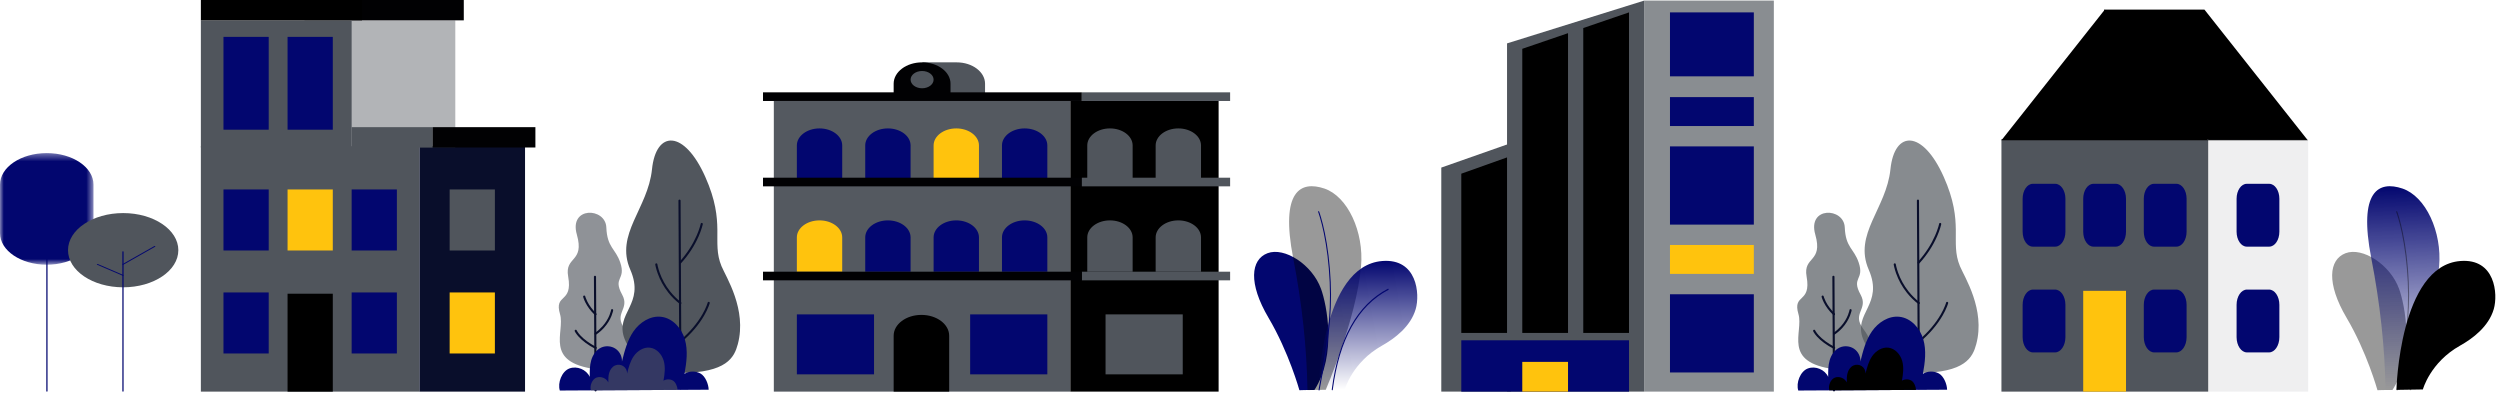 <svg width="333" height="53" viewBox="0 0 333 53" fill="none" xmlns="http://www.w3.org/2000/svg">
<mask id="mask0_1413_8032" style="mask-type:alpha" maskUnits="userSpaceOnUse" x="0" y="20" width="13" height="16">
<path fill-rule="evenodd" clip-rule="evenodd" d="M0 20.392H12.452V35.261H0V20.392Z" fill="white"/>
</mask>
<g mask="url(#mask0_1413_8032)">
<path fill-rule="evenodd" clip-rule="evenodd" d="M6.226 35.261C2.787 35.261 0 33.381 0 31.062V24.591C0 22.272 2.787 20.392 6.226 20.392C9.664 20.392 12.452 22.272 12.452 24.591V31.062C12.452 33.381 9.664 35.261 6.226 35.261Z" fill="#02066F"/>
</g>
<path fill-rule="evenodd" clip-rule="evenodd" d="M23.755 33.325C23.755 36.056 20.465 38.269 16.407 38.269C12.35 38.269 9.06 36.056 9.06 33.325C9.06 30.595 12.35 28.382 16.407 28.382C20.465 28.382 23.755 30.595 23.755 33.325Z" fill="#50555C"/>
<path fill-rule="evenodd" clip-rule="evenodd" d="M6.249 52.164C6.203 52.164 6.166 52.139 6.166 52.107V25.18C6.166 25.149 6.203 25.124 6.249 25.124C6.296 25.124 6.333 25.149 6.333 25.18V52.107C6.333 52.139 6.296 52.164 6.249 52.164Z" fill="#02066F"/>
<path fill-rule="evenodd" clip-rule="evenodd" d="M16.38 52.164C16.333 52.164 16.296 52.138 16.296 52.107V33.532C16.296 33.501 16.333 33.475 16.38 33.475C16.426 33.475 16.463 33.501 16.463 33.532V52.107C16.463 52.138 16.426 52.164 16.38 52.164Z" fill="#02066F"/>
<path fill-rule="evenodd" clip-rule="evenodd" d="M6.249 28.195C6.232 28.195 6.215 28.192 6.2 28.184C6.163 28.166 6.155 28.131 6.182 28.106L10.134 24.473C10.161 24.448 10.213 24.443 10.251 24.461C10.288 24.479 10.296 24.515 10.269 24.54L6.317 28.172C6.301 28.187 6.275 28.195 6.249 28.195Z" fill="#02066F"/>
<path fill-rule="evenodd" clip-rule="evenodd" d="M6.249 30.33C6.229 30.33 6.208 30.325 6.192 30.315L2.296 27.88C2.262 27.859 2.26 27.824 2.292 27.801C2.323 27.778 2.376 27.777 2.41 27.798L6.306 30.233C6.34 30.254 6.342 30.29 6.31 30.312C6.294 30.324 6.271 30.33 6.249 30.33Z" fill="#02066F"/>
<path fill-rule="evenodd" clip-rule="evenodd" d="M16.379 35.273C16.355 35.273 16.332 35.266 16.315 35.253C16.286 35.229 16.291 35.193 16.326 35.173L20.556 32.777C20.592 32.757 20.644 32.76 20.674 32.784C20.703 32.808 20.699 32.844 20.663 32.864L16.433 35.26C16.417 35.269 16.398 35.273 16.379 35.273Z" fill="#02066F"/>
<path fill-rule="evenodd" clip-rule="evenodd" d="M16.378 36.734C16.363 36.734 16.347 36.731 16.333 36.725L12.939 35.265C12.9 35.248 12.889 35.213 12.914 35.187C12.939 35.16 12.991 35.153 13.03 35.17L16.424 36.629C16.463 36.646 16.475 36.681 16.45 36.707C16.433 36.724 16.406 36.734 16.378 36.734Z" fill="#02066F"/>
<path d="M55.876 19.477H26.755V52.164H55.876V19.477Z" fill="#50555C"/>
<path d="M69.935 19.477H55.876V52.164H69.935V19.477Z" fill="#090E2B"/>
<path d="M44.328 39.123H38.303V52.163H44.328V39.123Z" fill="black"/>
<path d="M35.792 38.954H29.767V47.083H35.792V38.954Z" fill="#02066F"/>
<path d="M35.792 25.235H29.767V33.365H35.792V25.235Z" fill="#02066F"/>
<path d="M52.864 38.954H46.839V47.083H52.864V38.954Z" fill="#02066F"/>
<path d="M52.864 25.235H46.839V33.365H52.864V25.235Z" fill="#02066F"/>
<path d="M44.328 25.235H38.303V33.365H44.328V25.235Z" fill="#FFC30D"/>
<path d="M65.918 25.235H59.893V33.365H65.918V25.235Z" fill="#50555C"/>
<path d="M65.918 38.954H59.893V47.083H65.918V38.954Z" fill="#FFC30D"/>
<path d="M42.894 11.008H39.736C38.945 11.008 38.303 11.873 38.303 12.94V17.206C38.303 18.273 38.945 19.138 39.736 19.138H42.894C43.686 19.138 44.328 18.273 44.328 17.206V12.94C44.328 11.873 43.686 11.008 42.894 11.008Z" fill="#50555C"/>
<path d="M60.646 2.71H40.562V19.646H60.646V2.71Z" fill="#50555C" fill-opacity="0.44"/>
<path d="M46.838 2.71H26.755V19.646H46.838V2.71Z" fill="#50555C"/>
<path d="M35.792 4.912H29.767V17.275H35.792V4.912Z" fill="#02066F"/>
<path d="M44.328 4.912H38.303V17.275H44.328V4.912Z" fill="#02066F"/>
<path d="M61.776 0H46.839V2.71H61.776V0Z" fill="#010103"/>
<path d="M57.633 16.937H46.839V19.646H57.633V16.937Z" fill="#50555C"/>
<path d="M71.315 16.937H57.633V19.646H71.315V16.937Z" fill="#010103"/>
<path d="M48.219 0H26.755V2.71H48.219V0Z" fill="black"/>
<path fill-rule="evenodd" clip-rule="evenodd" d="M83.222 43.8C81.657 41.725 83.945 41.209 82.873 39.252C81.573 36.882 83.423 37.349 82.615 34.961C81.975 33.072 80.875 32.996 80.764 30.299C80.652 27.601 75.758 27.475 76.835 31.24C77.912 35.005 75.186 34.092 75.679 36.828C76.338 40.487 73.763 39.034 74.595 41.848C75.303 44.242 72.356 48.276 79.413 49.181C85.688 48.829 84.787 45.875 83.222 43.8Z" fill="#50555C" fill-opacity="0.64"/>
<path d="M77.785 39.37C77.859 39.353 77.933 39.397 77.953 39.469L77.96 39.497C77.962 39.504 77.964 39.511 77.967 39.521C77.978 39.56 77.993 39.607 78.011 39.66C78.065 39.812 78.137 39.983 78.231 40.169C78.501 40.701 78.891 41.239 79.423 41.749C79.479 41.803 79.481 41.892 79.426 41.948C79.372 42.004 79.282 42.005 79.225 41.952C78.67 41.419 78.261 40.856 77.978 40.296C77.878 40.099 77.801 39.916 77.743 39.752C77.725 39.701 77.71 39.654 77.698 39.613L77.689 39.582C77.684 39.562 77.68 39.548 77.678 39.539C77.661 39.463 77.709 39.387 77.785 39.37Z" fill="#090E2B"/>
<path d="M76.633 43.931C76.703 43.902 76.783 43.934 76.815 44.001L76.821 44.014C76.823 44.019 76.827 44.027 76.832 44.037L76.837 44.047C76.857 44.085 76.882 44.129 76.914 44.179C77.007 44.326 77.133 44.492 77.298 44.671C77.775 45.189 78.467 45.714 79.413 46.212C79.483 46.248 79.509 46.333 79.472 46.402C79.436 46.471 79.35 46.497 79.28 46.461C78.305 45.948 77.588 45.404 77.089 44.861C76.912 44.669 76.775 44.49 76.674 44.329C76.641 44.277 76.613 44.23 76.591 44.188L76.585 44.176C76.57 44.148 76.561 44.127 76.556 44.115C76.526 44.043 76.56 43.961 76.633 43.931Z" fill="#090E2B"/>
<path d="M81.393 41.291C81.405 41.215 81.477 41.162 81.555 41.173C81.632 41.185 81.686 41.257 81.674 41.334L81.671 41.351C81.669 41.361 81.667 41.374 81.663 41.39L81.657 41.42C81.649 41.456 81.64 41.496 81.629 41.539C81.588 41.698 81.531 41.874 81.455 42.063C81.239 42.602 80.917 43.14 80.466 43.644C80.166 43.98 79.818 44.288 79.418 44.564C79.354 44.609 79.265 44.593 79.221 44.529C79.176 44.465 79.192 44.377 79.256 44.333C79.637 44.07 79.969 43.776 80.254 43.457C80.681 42.979 80.987 42.468 81.191 41.959C81.262 41.781 81.316 41.617 81.354 41.469C81.367 41.419 81.377 41.373 81.385 41.335L81.39 41.312C81.391 41.304 81.392 41.298 81.393 41.294L81.393 41.291Z" fill="#090E2B"/>
<path fill-rule="evenodd" clip-rule="evenodd" d="M96.106 35.459C94.732 32.154 96.731 29.805 93.939 23.547C91.148 17.288 87.389 17.287 86.845 22.552C86.302 27.818 81.887 31.183 83.955 35.922C85.988 40.58 81.831 41.696 83.199 45.15C84.938 49.541 90.619 49.678 90.619 49.678C96.806 49.645 97.801 47.612 98.275 45.849C99.517 41.223 96.698 36.885 96.106 35.459Z" fill="#50555C" fill-opacity="0.99"/>
<path d="M93.332 29.807C93.347 29.73 93.421 29.68 93.498 29.695C93.575 29.71 93.625 29.784 93.611 29.86L93.606 29.88C93.602 29.899 93.596 29.926 93.588 29.959L93.583 29.98C93.56 30.075 93.531 30.185 93.493 30.309C93.388 30.661 93.245 31.055 93.059 31.48C92.528 32.692 91.758 33.917 90.705 35.078C90.653 35.136 90.563 35.141 90.505 35.089C90.446 35.037 90.442 34.948 90.494 34.89C91.526 33.752 92.28 32.553 92.799 31.367C92.975 30.966 93.111 30.594 93.212 30.261L93.222 30.229C93.257 30.11 93.286 30.004 93.308 29.914L93.314 29.888C93.317 29.876 93.319 29.864 93.322 29.853L93.33 29.816C93.331 29.812 93.332 29.809 93.332 29.807Z" fill="#090E2B"/>
<path d="M94.26 40.312C94.279 40.236 94.356 40.191 94.432 40.21C94.508 40.229 94.554 40.305 94.535 40.381L94.531 40.395C94.525 40.416 94.517 40.444 94.505 40.481L94.498 40.502C94.468 40.598 94.428 40.709 94.379 40.833C94.24 41.186 94.052 41.581 93.806 42.007C93.108 43.221 92.096 44.447 90.714 45.609C90.654 45.659 90.564 45.652 90.514 45.593C90.463 45.533 90.47 45.444 90.53 45.394C91.887 44.254 92.877 43.053 93.56 41.867C93.798 41.453 93.981 41.071 94.115 40.73C94.159 40.619 94.195 40.52 94.222 40.434L94.228 40.417C94.237 40.391 94.244 40.367 94.25 40.347L94.259 40.315L94.26 40.312Z" fill="#090E2B"/>
<path d="M87.403 35.078C87.478 35.068 87.548 35.118 87.562 35.192L87.566 35.217L87.569 35.234C87.571 35.246 87.574 35.26 87.576 35.275C87.588 35.34 87.605 35.417 87.625 35.503C87.683 35.749 87.763 36.025 87.87 36.322C88.175 37.171 88.627 38.02 89.254 38.811C89.673 39.339 90.159 39.824 90.715 40.256C90.776 40.304 90.787 40.392 90.739 40.453C90.691 40.515 90.601 40.526 90.54 40.478C89.966 40.032 89.464 39.531 89.031 38.985C88.383 38.169 87.917 37.293 87.603 36.416C87.492 36.109 87.409 35.824 87.348 35.567C87.327 35.476 87.31 35.396 87.297 35.326L87.29 35.286C87.286 35.264 87.284 35.248 87.282 35.238C87.271 35.161 87.325 35.089 87.403 35.078Z" fill="#090E2B"/>
<path d="M79.251 36.73C79.328 36.73 79.39 36.789 79.394 36.863L79.394 36.87L79.471 51.996C79.471 52.074 79.408 52.138 79.33 52.138C79.254 52.138 79.191 52.079 79.187 52.005L79.187 51.998L79.11 36.872C79.11 36.794 79.173 36.73 79.251 36.73Z" fill="#090E2B"/>
<path d="M90.51 26.585C90.587 26.584 90.649 26.643 90.653 26.718L90.653 26.725L90.78 51.719C90.78 51.797 90.717 51.86 90.639 51.86C90.563 51.861 90.5 51.802 90.496 51.727L90.496 51.72L90.369 26.726C90.369 26.648 90.432 26.585 90.51 26.585Z" fill="#090E2B"/>
<path fill-rule="evenodd" clip-rule="evenodd" d="M74.569 52.021C74.661 52.008 74.763 52.03 74.854 52.017L94.394 51.911C94.381 51.174 93.952 50.107 93.301 49.749C92.65 49.392 91.808 49.408 91.172 49.789C91.452 48.274 91.653 46.691 91.225 45.21C90.799 43.729 89.599 42.37 88.056 42.195C86.61 42.032 85.211 42.941 84.385 44.13C83.559 45.32 83.193 46.757 82.843 48.158C82.88 47.496 82.546 46.825 81.993 46.452C81.441 46.079 80.689 46.017 80.082 46.294C79.404 46.603 78.955 47.282 78.749 47.994C78.543 48.706 78.548 49.459 78.554 50.199C78.113 49.222 76.851 48.701 75.843 49.08C74.834 49.46 74.247 51 74.569 52.021Z" fill="#02066F"/>
<path fill-rule="evenodd" clip-rule="evenodd" d="M78.709 51.999C78.762 51.991 78.822 52.004 78.875 51.996L90.25 51.935C90.243 51.508 89.992 50.89 89.614 50.683C89.235 50.477 88.745 50.486 88.374 50.706C88.538 49.829 88.654 48.912 88.406 48.054C88.157 47.197 87.458 46.41 86.56 46.309C85.719 46.214 84.904 46.74 84.423 47.429C83.942 48.118 83.73 48.95 83.525 49.762C83.547 49.378 83.353 48.99 83.031 48.774C82.709 48.558 82.272 48.521 81.918 48.682C81.523 48.861 81.262 49.254 81.142 49.666C81.023 50.079 81.025 50.515 81.028 50.943C80.772 50.378 80.037 50.076 79.45 50.296C78.863 50.516 78.521 51.407 78.709 51.999Z" fill="#50555C" fill-opacity="0.64"/>
<path fill-rule="evenodd" clip-rule="evenodd" d="M127.427 8.306C129.516 8.306 131.209 9.579 131.209 11.149V12.57H123.646V11.149C123.646 10.612 122.545 8.735 122.889 8.306H127.427Z" fill="#50555C"/>
<path d="M142.571 13.45H103.074V52.163H142.571V13.45Z" fill="#50555C" fill-opacity="0.97"/>
<path d="M162.319 13.45H142.571V52.163H162.319V13.45Z" fill="black"/>
<path fill-rule="evenodd" clip-rule="evenodd" d="M109.161 17.105C110.83 17.105 112.182 18.12 112.182 19.372V23.94H106.141V19.372C106.141 18.12 107.493 17.105 109.161 17.105Z" fill="#02066F"/>
<path fill-rule="evenodd" clip-rule="evenodd" d="M109.161 29.355C110.83 29.355 112.182 30.37 112.182 31.622V36.191H106.141V31.622C106.141 30.37 107.493 29.355 109.161 29.355Z" fill="#FFC30D"/>
<path fill-rule="evenodd" clip-rule="evenodd" d="M127.377 17.105C129.045 17.105 130.398 18.12 130.398 19.372V23.94H124.356V19.372C124.356 18.12 125.708 17.105 127.377 17.105Z" fill="#FFC30D"/>
<path fill-rule="evenodd" clip-rule="evenodd" d="M147.846 17.105C149.515 17.105 150.867 18.12 150.867 19.372V23.94H144.825V19.372C144.825 18.12 146.178 17.105 147.846 17.105Z" fill="#50555C"/>
<path fill-rule="evenodd" clip-rule="evenodd" d="M147.846 29.355C149.515 29.355 150.867 30.37 150.867 31.622V36.191H144.825V31.622C144.825 30.37 146.178 29.355 147.846 29.355Z" fill="#50555C"/>
<path fill-rule="evenodd" clip-rule="evenodd" d="M127.377 29.355C129.045 29.355 130.398 30.37 130.398 31.622V36.191H124.356V31.622C124.356 30.37 125.708 29.355 127.377 29.355Z" fill="#02066F"/>
<path fill-rule="evenodd" clip-rule="evenodd" d="M118.269 17.105C119.937 17.105 121.29 18.12 121.29 19.372V23.94H115.248V19.372C115.248 18.12 116.601 17.105 118.269 17.105Z" fill="#02066F"/>
<path fill-rule="evenodd" clip-rule="evenodd" d="M118.269 29.355C119.937 29.355 121.29 30.37 121.29 31.622V36.191H115.248V31.622C115.248 30.37 116.601 29.355 118.269 29.355Z" fill="#02066F"/>
<path fill-rule="evenodd" clip-rule="evenodd" d="M136.484 17.105C138.153 17.105 139.505 18.12 139.505 19.372V23.94H133.463V19.372C133.463 18.12 134.816 17.105 136.484 17.105Z" fill="#02066F"/>
<path fill-rule="evenodd" clip-rule="evenodd" d="M156.954 17.105C158.622 17.105 159.975 18.12 159.975 19.372V23.94H153.933V19.372C153.933 18.12 155.286 17.105 156.954 17.105Z" fill="#50555C"/>
<path fill-rule="evenodd" clip-rule="evenodd" d="M156.954 29.355C158.622 29.355 159.975 30.37 159.975 31.622V36.191H153.933V31.622C153.933 30.37 155.286 29.355 156.954 29.355Z" fill="#50555C"/>
<path fill-rule="evenodd" clip-rule="evenodd" d="M136.484 29.355C138.153 29.355 139.505 30.37 139.505 31.622V36.191H133.463V31.622C133.463 30.37 134.816 29.355 136.484 29.355Z" fill="#02066F"/>
<path d="M144.104 23.67H101.632V24.821H144.104V23.67Z" fill="#010103"/>
<path d="M144.104 12.299H101.632V13.45H144.104V12.299Z" fill="#010103"/>
<path d="M163.852 12.299H144.104V13.45H163.852V12.299Z" fill="#50555C"/>
<path d="M163.852 23.67H144.104V24.821H163.852V23.67Z" fill="#50555C"/>
<path d="M163.852 36.19H144.104V37.341H163.852V36.19Z" fill="#50555C"/>
<path d="M144.104 36.19H101.632V37.341H144.104V36.19Z" fill="#010103"/>
<path fill-rule="evenodd" clip-rule="evenodd" d="M122.823 8.306C124.914 8.306 126.61 9.579 126.61 11.149V12.57H119.035V11.149C119.035 9.579 120.731 8.306 122.823 8.306Z" fill="#010103"/>
<path fill-rule="evenodd" clip-rule="evenodd" d="M122.732 41.944C124.774 41.944 126.43 43.186 126.43 44.718V52.163H119.035V44.718C119.035 43.186 120.691 41.944 122.732 41.944Z" fill="black"/>
<path d="M122.823 11.758C123.67 11.758 124.356 11.243 124.356 10.607C124.356 9.972 123.67 9.457 122.823 9.457C121.976 9.457 121.29 9.972 121.29 10.607C121.29 11.243 121.976 11.758 122.823 11.758Z" fill="#50555C"/>
<path d="M116.421 41.876H106.141V49.863H116.421V41.876Z" fill="#02066F"/>
<path d="M139.505 41.876H129.225V49.863H139.505V41.876Z" fill="#02066F"/>
<path d="M157.54 41.876H147.26V49.863H157.54V41.876Z" fill="#50555C"/>
<path fill-rule="evenodd" clip-rule="evenodd" d="M173.08 51.977C173.08 51.977 171.685 46.932 168.972 42.339C166.258 37.745 166.592 34.579 168.832 33.727C171.073 32.874 174.774 35.214 175.96 38.477C176.727 40.586 178.08 47.277 175.084 51.943C174.206 51.928 173.08 51.977 173.08 51.977Z" fill="#02066F"/>
<path fill-rule="evenodd" clip-rule="evenodd" d="M172.257 34.401C170.495 25.358 173.271 24.065 176.396 25.11C179.521 26.155 181.693 30.899 181.293 35.473C180.682 42.455 176.592 51.917 176.592 51.917L174.156 51.959C174.064 46.283 173.431 40.43 172.257 34.401Z" fill="black" fill-opacity="0.4"/>
<path d="M175.612 28.128C175.646 28.109 175.686 28.125 175.704 28.166L175.707 28.174L175.72 28.209L175.731 28.24C175.743 28.273 175.756 28.311 175.771 28.353L175.784 28.392C175.832 28.534 175.884 28.699 175.94 28.888L175.96 28.955C176.129 29.531 176.3 30.208 176.461 30.985C176.859 32.894 177.141 35.093 177.254 37.571C177.356 39.818 177.266 41.979 176.988 44.392L176.974 44.514C176.738 46.519 176.392 48.609 175.768 51.953C175.759 51.999 175.721 52.028 175.683 52.017C175.646 52.006 175.622 51.959 175.631 51.912L175.687 51.609C176.288 48.379 176.621 46.342 176.849 44.366C177.126 41.965 177.215 39.815 177.114 37.58C177.001 35.114 176.72 32.925 176.325 31.027C176.162 30.241 175.989 29.558 175.818 28.98L175.808 28.947C175.748 28.742 175.691 28.567 175.641 28.419L175.621 28.361C175.612 28.334 175.603 28.309 175.595 28.287L175.579 28.244C175.562 28.2 175.577 28.149 175.612 28.128Z" fill="#02066F"/>
<path fill-rule="evenodd" clip-rule="evenodd" d="M184.115 34.767C188.775 34.393 189.149 39.177 188.576 41.159C187.899 43.497 185.783 45.085 184.087 46.035C180.097 48.272 179.13 51.874 179.13 51.874L175.606 51.934C175.606 51.934 176.011 35.417 184.115 34.767Z" fill="url(#paint0_linear_1413_8032)"/>
<path d="M184.872 38.455C184.908 38.437 184.949 38.457 184.965 38.501C184.98 38.546 184.964 38.597 184.928 38.615C180.883 40.737 178.415 45.167 177.525 51.917C177.519 51.964 177.483 51.996 177.445 51.988C177.406 51.98 177.38 51.935 177.387 51.888C178.284 45.084 180.78 40.602 184.872 38.455Z" fill="#02066F"/>
<path fill-rule="evenodd" clip-rule="evenodd" d="M191.98 22.322L201.245 19.066V52.163H191.98V22.322Z" fill="#50555C"/>
<path fill-rule="evenodd" clip-rule="evenodd" d="M200.737 5.779L219.014 0.076V52.163H200.737V5.779Z" fill="#50555C"/>
<path fill-rule="evenodd" clip-rule="evenodd" d="M219.014 0.076H236.275V52.163H219.014V0.076Z" fill="#50555C" fill-opacity="0.67"/>
<path d="M216.983 45.327H194.645V52.164H216.983V45.327Z" fill="#02066F"/>
<path d="M208.86 48.203H202.768V52.164H208.86V48.203Z" fill="#FFC30D"/>
<path fill-rule="evenodd" clip-rule="evenodd" d="M202.768 6.501L208.86 4.417V44.35H202.768V6.501Z" fill="black"/>
<path fill-rule="evenodd" clip-rule="evenodd" d="M210.891 3.734L216.983 1.65V44.35H210.891V3.734Z" fill="black"/>
<path d="M233.61 19.5H222.441V29.918H233.61V19.5Z" fill="#02066F"/>
<path d="M233.61 39.196H222.441V49.613H233.61V39.196Z" fill="#02066F"/>
<path d="M233.61 12.935H222.441V16.787H233.61V12.935Z" fill="#02066F"/>
<path d="M233.61 1.65H222.441V10.168H233.61V1.65Z" fill="#02066F"/>
<path fill-rule="evenodd" clip-rule="evenodd" d="M194.645 23.135L200.737 20.965V44.35H194.645V23.135Z" fill="black"/>
<path d="M233.61 32.63H222.441V36.482H233.61V32.63Z" fill="#FFC30D"/>
<path fill-rule="evenodd" clip-rule="evenodd" d="M248.182 43.8C246.617 41.725 248.905 41.209 247.833 39.253C246.533 36.883 248.383 37.35 247.575 34.962C246.936 33.072 245.836 32.997 245.724 30.299C245.612 27.601 240.719 27.476 241.795 31.241C242.872 35.006 240.147 34.092 240.639 36.829C241.298 40.487 238.723 39.034 239.555 41.848C240.263 44.242 237.317 48.277 244.373 49.182C250.648 48.829 249.747 45.876 248.182 43.8Z" fill="#50555C" fill-opacity="0.68"/>
<path d="M242.745 39.37C242.819 39.353 242.893 39.397 242.913 39.469L242.92 39.497C242.922 39.504 242.924 39.511 242.927 39.521C242.938 39.56 242.953 39.607 242.972 39.66C243.025 39.812 243.097 39.983 243.191 40.169C243.461 40.701 243.851 41.239 244.383 41.749C244.439 41.803 244.441 41.892 244.386 41.948C244.332 42.004 244.242 42.005 244.186 41.952C243.63 41.419 243.222 40.856 242.938 40.296C242.838 40.099 242.761 39.916 242.704 39.752C242.686 39.701 242.671 39.654 242.658 39.613L242.65 39.582C242.644 39.562 242.641 39.548 242.638 39.539C242.621 39.463 242.669 39.387 242.745 39.37Z" fill="#090E2B"/>
<path d="M241.593 43.931C241.663 43.902 241.744 43.933 241.775 44.001L241.781 44.013C241.783 44.019 241.787 44.026 241.792 44.036L241.798 44.047C241.817 44.084 241.842 44.129 241.874 44.179C241.967 44.326 242.093 44.491 242.258 44.67C242.735 45.189 243.427 45.714 244.373 46.211C244.443 46.247 244.469 46.333 244.432 46.401C244.396 46.47 244.31 46.496 244.241 46.46C243.266 45.948 242.548 45.403 242.049 44.861C241.872 44.669 241.735 44.49 241.634 44.329C241.601 44.277 241.573 44.23 241.551 44.188L241.545 44.175C241.53 44.147 241.521 44.127 241.516 44.114C241.486 44.042 241.521 43.96 241.593 43.931Z" fill="#090E2B"/>
<path d="M246.353 41.292C246.365 41.215 246.437 41.162 246.515 41.173C246.592 41.185 246.646 41.257 246.634 41.334L246.631 41.351C246.629 41.361 246.627 41.374 246.623 41.391L246.617 41.42C246.609 41.456 246.6 41.496 246.589 41.54C246.548 41.698 246.491 41.874 246.415 42.063C246.199 42.602 245.877 43.141 245.427 43.644C245.126 43.98 244.778 44.289 244.378 44.565C244.314 44.609 244.225 44.593 244.181 44.529C244.136 44.465 244.152 44.378 244.216 44.333C244.597 44.07 244.929 43.776 245.214 43.457C245.642 42.979 245.947 42.469 246.151 41.959C246.222 41.782 246.276 41.617 246.314 41.47C246.327 41.419 246.337 41.374 246.345 41.335L246.35 41.312C246.351 41.304 246.352 41.298 246.353 41.294L246.353 41.292Z" fill="#090E2B"/>
<path fill-rule="evenodd" clip-rule="evenodd" d="M261.066 35.458C259.692 32.154 261.692 29.805 258.9 23.547C256.108 17.288 252.349 17.286 251.806 22.552C251.262 27.818 246.847 31.183 248.915 35.922C250.948 40.58 246.792 41.695 248.16 45.15C249.898 49.541 255.58 49.678 255.58 49.678C261.766 49.645 262.761 47.612 263.235 45.848C264.478 41.223 261.659 36.885 261.066 35.458Z" fill="#50555C" fill-opacity="0.68"/>
<path d="M258.292 29.807C258.307 29.73 258.381 29.68 258.458 29.695C258.535 29.71 258.586 29.784 258.571 29.86L258.567 29.88C258.563 29.899 258.557 29.926 258.549 29.959L258.544 29.98C258.521 30.075 258.491 30.185 258.454 30.309C258.348 30.661 258.205 31.055 258.019 31.48C257.488 32.692 256.718 33.917 255.665 35.078C255.613 35.136 255.523 35.141 255.465 35.089C255.407 35.037 255.402 34.948 255.454 34.89C256.486 33.752 257.24 32.553 257.759 31.367C257.935 30.966 258.071 30.594 258.172 30.261L258.182 30.229C258.218 30.11 258.246 30.004 258.268 29.914L258.274 29.888C258.277 29.876 258.28 29.864 258.282 29.853L258.29 29.816C258.291 29.812 258.292 29.809 258.292 29.807Z" fill="#090E2B"/>
<path d="M259.22 40.312C259.239 40.236 259.316 40.191 259.392 40.21C259.468 40.229 259.514 40.306 259.495 40.381L259.491 40.396C259.485 40.416 259.477 40.444 259.465 40.482L259.459 40.503C259.428 40.598 259.389 40.709 259.34 40.833C259.2 41.187 259.012 41.581 258.767 42.007C258.068 43.221 257.056 44.447 255.674 45.609C255.614 45.66 255.524 45.652 255.474 45.593C255.423 45.533 255.431 45.445 255.49 45.394C256.847 44.254 257.838 43.053 258.52 41.867C258.758 41.454 258.941 41.072 259.075 40.731C259.119 40.619 259.155 40.52 259.183 40.434L259.188 40.417C259.197 40.391 259.204 40.367 259.21 40.347L259.219 40.315L259.22 40.312Z" fill="#090E2B"/>
<path d="M252.363 35.078C252.438 35.067 252.508 35.118 252.522 35.191L252.526 35.216L252.529 35.233C252.531 35.246 252.534 35.26 252.537 35.275C252.549 35.34 252.565 35.416 252.585 35.502C252.643 35.749 252.723 36.025 252.83 36.321C253.135 37.171 253.587 38.019 254.214 38.81C254.634 39.339 255.119 39.823 255.675 40.255C255.736 40.303 255.747 40.392 255.699 40.453C255.651 40.514 255.562 40.525 255.5 40.477C254.926 40.031 254.424 39.53 253.991 38.985C253.344 38.168 252.877 37.293 252.563 36.416C252.452 36.109 252.369 35.823 252.309 35.566C252.287 35.476 252.27 35.395 252.258 35.326L252.25 35.285C252.247 35.264 252.244 35.248 252.242 35.237C252.232 35.16 252.286 35.089 252.363 35.078Z" fill="#090E2B"/>
<path d="M244.212 36.73C244.288 36.729 244.35 36.788 244.354 36.863L244.354 36.87L244.431 51.996C244.431 52.074 244.368 52.137 244.29 52.137C244.214 52.138 244.151 52.079 244.147 52.004L244.147 51.997L244.07 36.871C244.07 36.793 244.133 36.73 244.212 36.73Z" fill="#090E2B"/>
<path d="M255.471 26.584C255.547 26.584 255.609 26.643 255.613 26.718L255.613 26.724L255.74 51.718C255.741 51.796 255.677 51.859 255.599 51.86C255.523 51.86 255.46 51.801 255.457 51.726L255.456 51.72L255.329 26.726C255.329 26.648 255.392 26.585 255.471 26.584Z" fill="#090E2B"/>
<path fill-rule="evenodd" clip-rule="evenodd" d="M239.529 52.021C239.621 52.008 239.723 52.03 239.814 52.017L259.354 51.911C259.341 51.174 258.912 50.107 258.261 49.75C257.61 49.393 256.768 49.409 256.132 49.789C256.412 48.274 256.612 46.692 256.185 45.211C255.759 43.729 254.559 42.37 253.016 42.196C251.57 42.032 250.171 42.941 249.345 44.13C248.519 45.32 248.153 46.757 247.803 48.159C247.84 47.496 247.506 46.825 246.953 46.452C246.401 46.079 245.649 46.017 245.042 46.294C244.364 46.603 243.915 47.282 243.709 47.994C243.503 48.706 243.508 49.459 243.514 50.2C243.073 49.222 241.811 48.702 240.803 49.081C239.793 49.46 239.207 51 239.529 52.021Z" fill="#02066F"/>
<path fill-rule="evenodd" clip-rule="evenodd" d="M243.669 51.998C243.722 51.991 243.782 52.004 243.835 51.996L255.21 51.935C255.203 51.507 254.952 50.89 254.574 50.683C254.195 50.476 253.705 50.485 253.335 50.706C253.498 49.829 253.614 48.912 253.366 48.054C253.117 47.197 252.418 46.41 251.52 46.308C250.679 46.214 249.865 46.74 249.383 47.429C248.903 48.118 248.69 48.949 248.485 49.761C248.507 49.378 248.313 48.99 247.991 48.774C247.669 48.557 247.232 48.521 246.878 48.682C246.483 48.861 246.222 49.254 246.102 49.666C245.983 50.079 245.985 50.515 245.988 50.943C245.732 50.378 244.997 50.076 244.41 50.296C243.823 50.515 243.481 51.407 243.669 51.998Z" fill="black"/>
<path fill-rule="evenodd" clip-rule="evenodd" d="M293.63 1.279L307.395 18.683H279.628L280.279 1.279H293.63Z" fill="black"/>
<path d="M294.133 18.517H266.592V52.164H294.133V18.517Z" fill="#50555C"/>
<path d="M307.451 18.517H294.132V52.164H307.451V18.517Z" fill="#50555C" fill-opacity="0.09"/>
<path d="M283.184 38.738H277.484V52.163H283.184V38.738Z" fill="#FFC30D"/>
<path d="M273.731 38.571H270.796C270.033 38.571 269.414 39.48 269.414 40.602V44.911C269.414 46.032 270.033 46.941 270.796 46.941H273.731C274.495 46.941 275.114 46.032 275.114 44.911V40.602C275.114 39.48 274.495 38.571 273.731 38.571Z" fill="#02066F"/>
<path d="M273.759 24.483H270.768C270.02 24.483 269.414 25.374 269.414 26.472V30.865C269.414 31.963 270.02 32.853 270.768 32.853H273.759C274.507 32.853 275.114 31.963 275.114 30.865V26.472C275.114 25.374 274.507 24.483 273.759 24.483Z" fill="#02066F"/>
<path d="M289.871 38.571H286.937C286.173 38.571 285.554 39.48 285.554 40.602V44.911C285.554 46.032 286.173 46.941 286.937 46.941H289.871C290.635 46.941 291.254 46.032 291.254 44.911V40.602C291.254 39.48 290.635 38.571 289.871 38.571Z" fill="#02066F"/>
<path d="M289.9 24.483H286.909C286.16 24.483 285.554 25.374 285.554 26.472V30.865C285.554 31.963 286.16 32.853 286.909 32.853H289.9C290.648 32.853 291.254 31.963 291.254 30.865V26.472C291.254 25.374 290.648 24.483 289.9 24.483Z" fill="#02066F"/>
<path d="M281.829 24.483H278.838C278.09 24.483 277.484 25.374 277.484 26.472V30.865C277.484 31.963 278.09 32.853 278.838 32.853H281.829C282.577 32.853 283.184 31.963 283.184 30.865V26.472C283.184 25.374 282.577 24.483 281.829 24.483Z" fill="#02066F"/>
<path d="M302.259 24.483H299.268C298.52 24.483 297.913 25.374 297.913 26.472V30.865C297.913 31.963 298.52 32.853 299.268 32.853H302.259C303.007 32.853 303.613 31.963 303.613 30.865V26.472C303.613 25.374 303.007 24.483 302.259 24.483Z" fill="#02066F"/>
<path d="M302.231 38.571H299.296C298.532 38.571 297.913 39.48 297.913 40.602V44.911C297.913 46.032 298.532 46.941 299.296 46.941H302.231C302.994 46.941 303.613 46.032 303.613 44.911V40.602C303.613 39.48 302.994 38.571 302.231 38.571Z" fill="#02066F"/>
<path fill-rule="evenodd" clip-rule="evenodd" d="M280.362 1.279L294.132 18.683H266.592L280.362 1.279Z" fill="black"/>
<path d="M281.829 9.815H278.838C278.09 9.815 277.484 10.705 277.484 11.804V16.196C277.484 17.295 278.09 18.185 278.838 18.185H281.829C282.577 18.185 283.184 17.295 283.184 16.196V11.804C283.184 10.705 282.577 9.815 281.829 9.815Z" fill="black"/>
<path fill-rule="evenodd" clip-rule="evenodd" d="M316.678 51.977C316.678 51.977 315.284 46.932 312.57 42.339C309.857 37.745 310.191 34.579 312.431 33.727C314.671 32.874 318.372 35.214 319.558 38.477C320.325 40.586 321.679 47.277 318.683 51.943C317.805 51.928 316.678 51.977 316.678 51.977Z" fill="black" fill-opacity="0.4"/>
<path fill-rule="evenodd" clip-rule="evenodd" d="M315.856 34.401C314.094 25.358 316.869 24.065 319.994 25.11C323.119 26.155 325.292 30.899 324.891 35.473C324.281 42.455 320.191 51.917 320.191 51.917L317.755 51.959C317.663 46.283 317.03 40.43 315.856 34.401Z" fill="url(#paint1_linear_1413_8032)"/>
<path d="M319.211 28.128C319.244 28.109 319.285 28.125 319.302 28.166L319.306 28.174L319.319 28.209L319.33 28.24C319.342 28.273 319.355 28.311 319.369 28.353L319.383 28.392C319.43 28.534 319.483 28.699 319.539 28.888L319.559 28.955C319.728 29.531 319.898 30.208 320.06 30.985C320.457 32.894 320.74 35.093 320.852 37.571C320.954 39.818 320.865 41.979 320.586 44.392L320.572 44.514C320.336 46.519 319.991 48.609 319.366 51.953C319.357 51.999 319.32 52.028 319.282 52.017C319.244 52.006 319.221 51.959 319.229 51.912L319.286 51.609C319.886 48.379 320.219 46.342 320.447 44.366C320.725 41.965 320.814 39.815 320.712 37.58C320.6 35.114 320.319 32.925 319.924 31.027C319.76 30.241 319.588 29.558 319.417 28.98L319.407 28.947C319.346 28.742 319.29 28.567 319.24 28.419L319.22 28.361C319.21 28.334 319.201 28.309 319.193 28.287L319.177 28.244C319.161 28.2 319.176 28.149 319.211 28.128Z" fill="black" fill-opacity="0.4"/>
<path fill-rule="evenodd" clip-rule="evenodd" d="M327.714 34.767C332.373 34.393 332.747 39.177 332.174 41.159C331.498 43.497 329.381 45.085 327.685 46.035C323.695 48.272 322.728 51.874 322.728 51.874L319.204 51.934C319.204 51.934 319.61 35.417 327.714 34.767Z" fill="black"/>
<path d="M328.471 38.455C328.507 38.437 328.548 38.457 328.563 38.501C328.579 38.546 328.562 38.597 328.527 38.615C324.481 40.737 322.014 45.167 321.124 51.917C321.118 51.964 321.081 51.996 321.043 51.988C321.005 51.98 320.979 51.935 320.985 51.888C321.882 45.084 324.378 40.602 328.471 38.455Z" fill="black" fill-opacity="0.4"/>
<defs>
<linearGradient id="paint0_linear_1413_8032" x1="182.017" y1="34.79" x2="182.309" y2="51.819" gradientUnits="userSpaceOnUse">
<stop stop-color="#02066F"/>
<stop offset="1" stop-color="#02066F" stop-opacity="0"/>
</linearGradient>
<linearGradient id="paint1_linear_1413_8032" x1="320.006" y1="24.775" x2="320.472" y2="51.912" gradientUnits="userSpaceOnUse">
<stop stop-color="#02066F"/>
<stop offset="1" stop-color="#02066F" stop-opacity="0"/>
</linearGradient>
</defs>
</svg>
